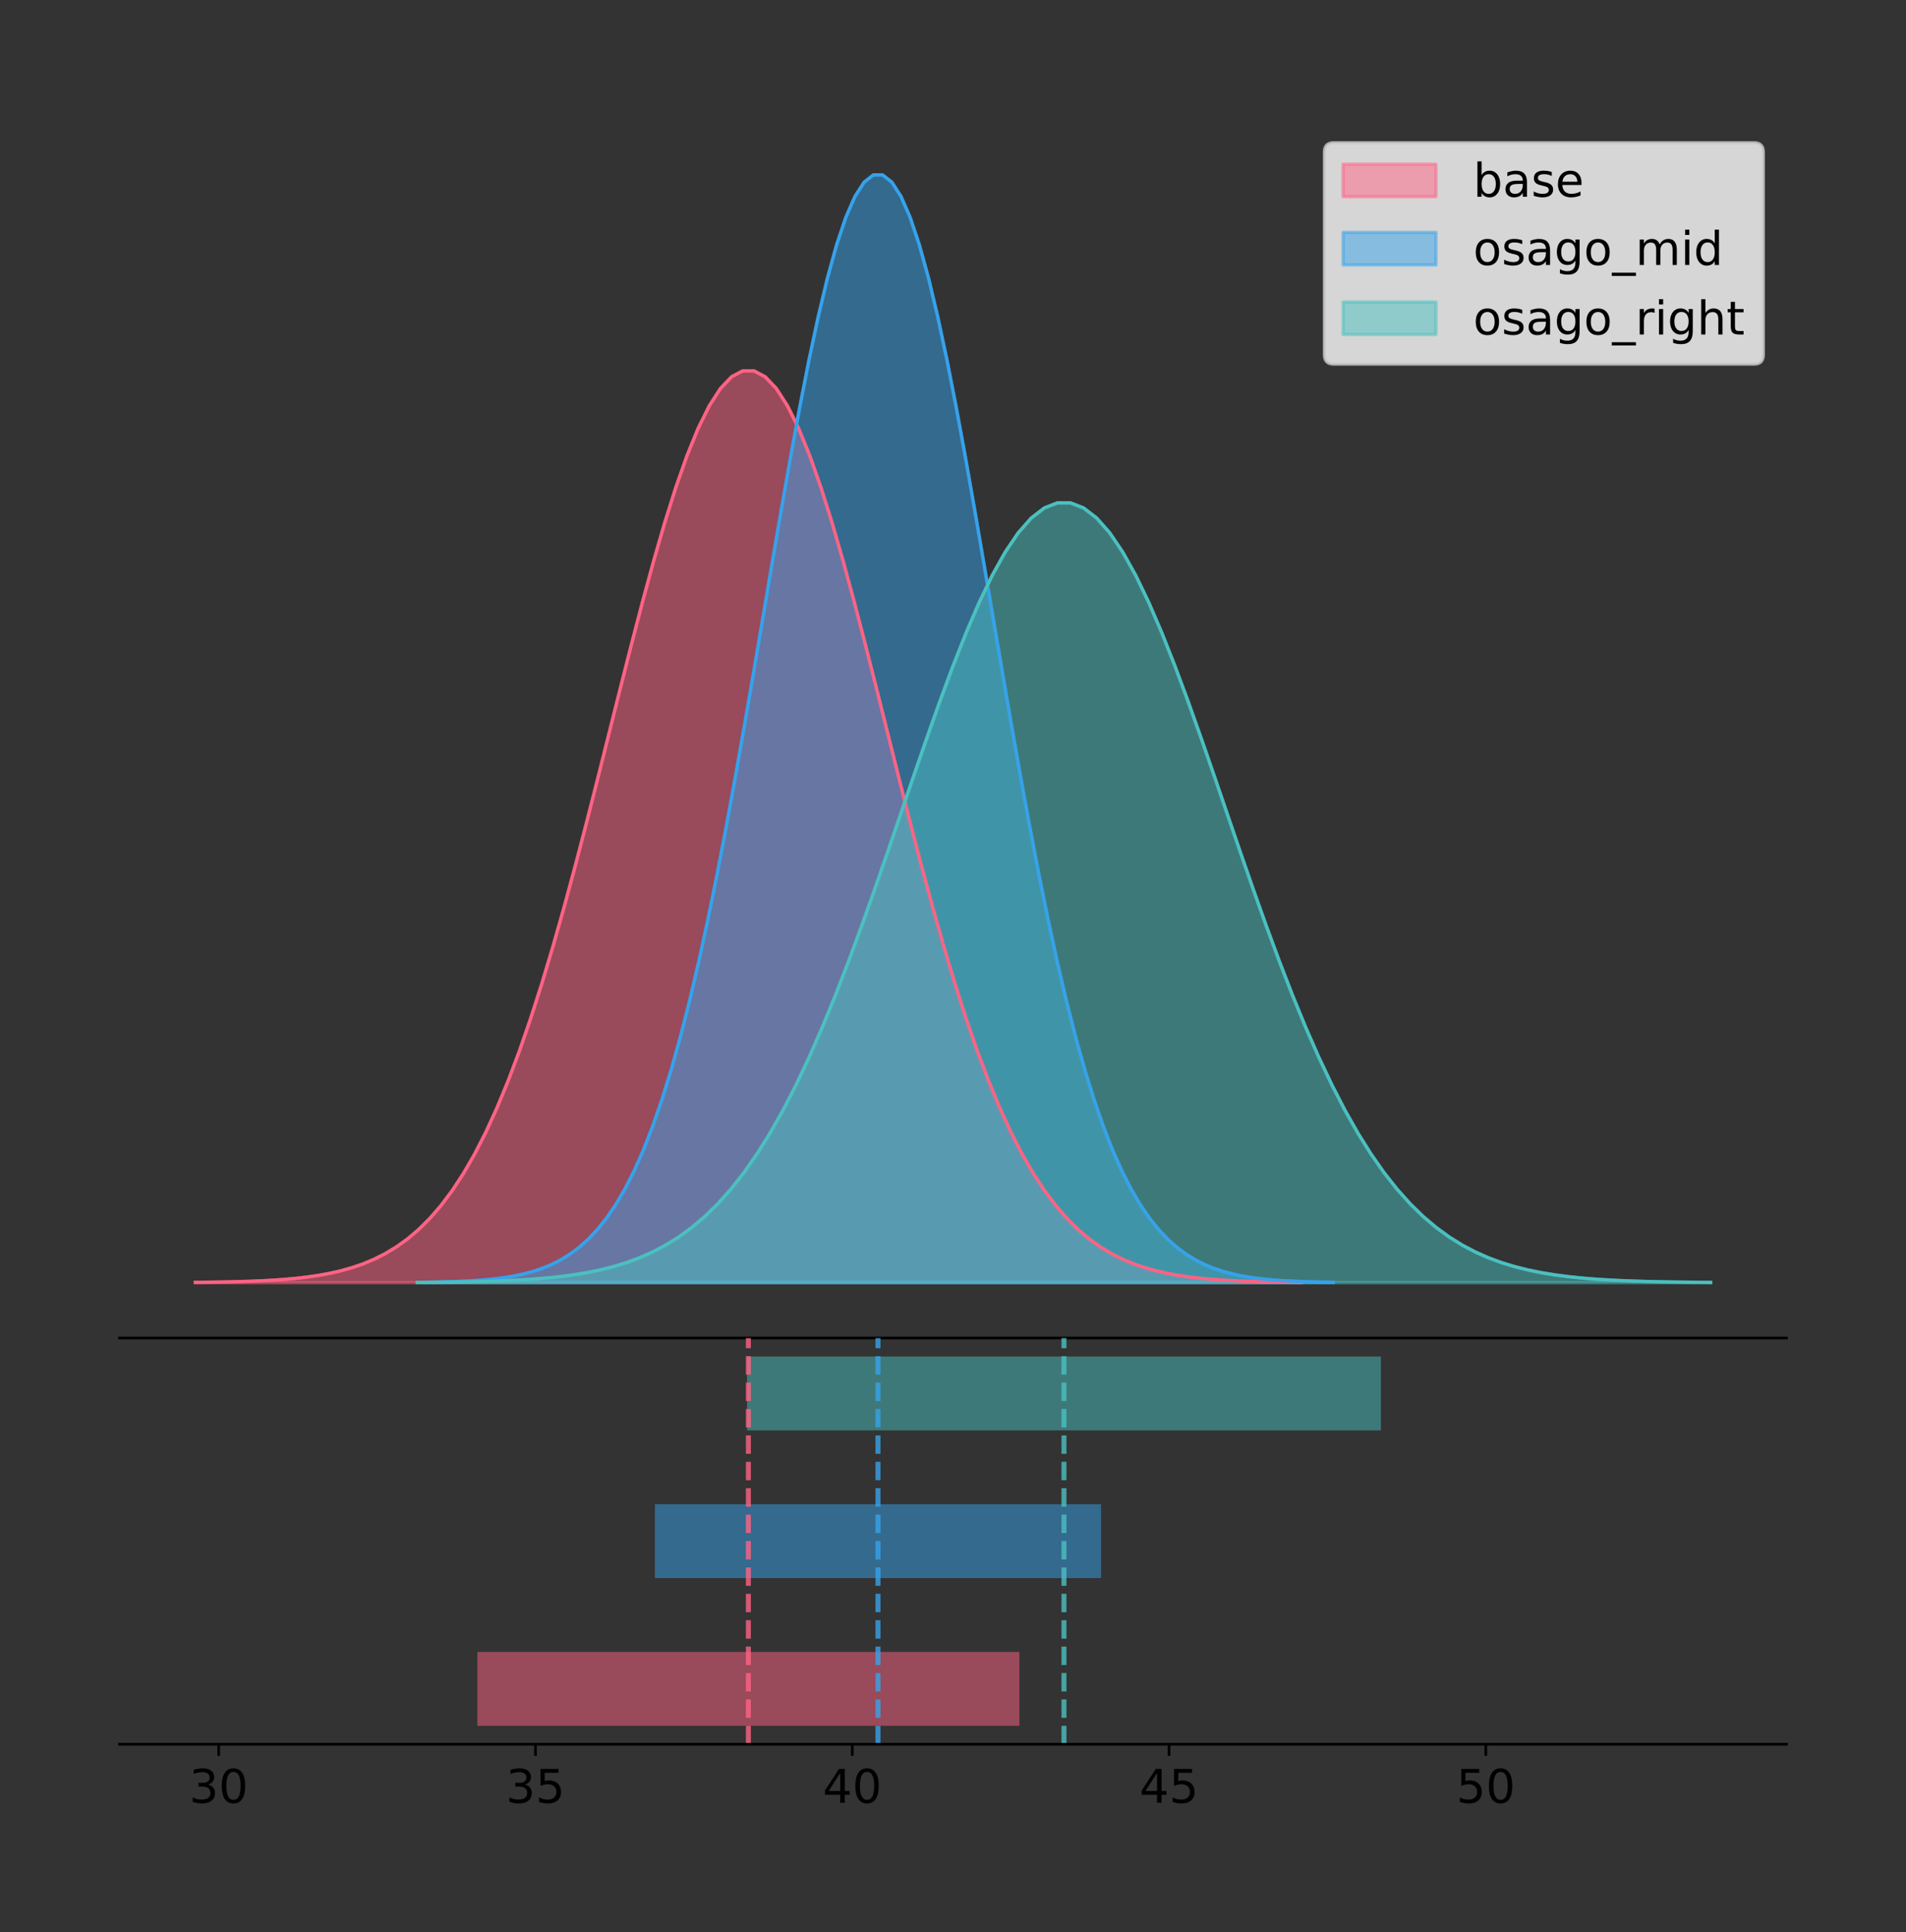 <?xml version="1.0" encoding="utf-8" standalone="no"?>
<!DOCTYPE svg PUBLIC "-//W3C//DTD SVG 1.1//EN"
  "http://www.w3.org/Graphics/SVG/1.1/DTD/svg11.dtd">
<!-- Created with matplotlib (https://matplotlib.org/) -->
<svg height="581.789pt" version="1.1" viewBox="0 0 574.2 581.789" width="574.2pt" xmlns="http://www.w3.org/2000/svg" xmlns:xlink="http://www.w3.org/1999/xlink">
 <rect x="0" y="0" width="574.2" height="581.789" fill="#333333" stroke="none"/>
 <defs>
  <style type="text/css">
*{stroke-linecap:butt;stroke-linejoin:round;}
  </style>
 </defs>
 <g id="figure_1">
  <g id="patch_1">
   <path d="M 0 581.789 
L 574.2 581.789 
L 574.2 0 
L 0 0 
z
" style="fill:none;"/>
  </g>
  <g id="axes_1">
   <g id="patch_2">
    <path d="M 36 402.93 
L 538.2 402.93 
L 538.2 36 
L 36 36 
z
" style="fill:none;"/>
   </g>
   <g id="PolyCollection_1">
    <defs>
     <path d="M 58.827 -195.538 
L 58.827 -195.63 
L 62.193 -195.665 
L 65.56 -195.712 
L 68.926 -195.774 
L 72.292 -195.857 
L 75.658 -195.966 
L 79.025 -196.108 
L 82.391 -196.293 
L 85.757 -196.531 
L 89.123 -196.836 
L 92.489 -197.223 
L 95.856 -197.712 
L 99.222 -198.324 
L 102.588 -199.086 
L 105.954 -200.026 
L 109.321 -201.178 
L 112.687 -202.58 
L 116.053 -204.274 
L 119.419 -206.304 
L 122.785 -208.72 
L 126.152 -211.572 
L 129.518 -214.915 
L 132.884 -218.803 
L 136.25 -223.288 
L 139.616 -228.423 
L 142.983 -234.255 
L 146.349 -240.823 
L 149.715 -248.162 
L 153.081 -256.292 
L 156.448 -265.221 
L 159.814 -274.943 
L 163.18 -285.432 
L 166.546 -296.644 
L 169.912 -308.514 
L 173.279 -320.956 
L 176.645 -333.863 
L 180.011 -347.104 
L 183.377 -360.533 
L 186.744 -373.982 
L 190.11 -387.271 
L 193.476 -400.209 
L 196.842 -412.597 
L 200.208 -424.238 
L 203.575 -434.934 
L 206.941 -444.5 
L 210.307 -452.763 
L 213.673 -459.57 
L 217.039 -464.793 
L 220.406 -468.333 
L 223.772 -470.12 
L 227.138 -470.12 
L 230.504 -468.333 
L 233.871 -464.793 
L 237.237 -459.57 
L 240.603 -452.763 
L 243.969 -444.5 
L 247.335 -434.934 
L 250.702 -424.238 
L 254.068 -412.597 
L 257.434 -400.209 
L 260.8 -387.271 
L 264.166 -373.982 
L 267.533 -360.533 
L 270.899 -347.104 
L 274.265 -333.863 
L 277.631 -320.956 
L 280.998 -308.514 
L 284.364 -296.644 
L 287.73 -285.432 
L 291.096 -274.943 
L 294.462 -265.221 
L 297.829 -256.292 
L 301.195 -248.162 
L 304.561 -240.823 
L 307.927 -234.255 
L 311.294 -228.423 
L 314.66 -223.288 
L 318.026 -218.803 
L 321.392 -214.915 
L 324.758 -211.572 
L 328.125 -208.72 
L 331.491 -206.304 
L 334.857 -204.274 
L 338.223 -202.58 
L 341.589 -201.178 
L 344.956 -200.026 
L 348.322 -199.086 
L 351.688 -198.324 
L 355.054 -197.712 
L 358.421 -197.223 
L 361.787 -196.836 
L 365.153 -196.531 
L 368.519 -196.293 
L 371.885 -196.108 
L 375.252 -195.966 
L 378.618 -195.857 
L 381.984 -195.774 
L 385.35 -195.712 
L 388.717 -195.665 
L 392.083 -195.63 
L 392.083 -195.538 
L 392.083 -195.538 
L 388.717 -195.538 
L 385.35 -195.538 
L 381.984 -195.538 
L 378.618 -195.538 
L 375.252 -195.538 
L 371.885 -195.538 
L 368.519 -195.538 
L 365.153 -195.538 
L 361.787 -195.538 
L 358.421 -195.538 
L 355.054 -195.538 
L 351.688 -195.538 
L 348.322 -195.538 
L 344.956 -195.538 
L 341.589 -195.538 
L 338.223 -195.538 
L 334.857 -195.538 
L 331.491 -195.538 
L 328.125 -195.538 
L 324.758 -195.538 
L 321.392 -195.538 
L 318.026 -195.538 
L 314.66 -195.538 
L 311.294 -195.538 
L 307.927 -195.538 
L 304.561 -195.538 
L 301.195 -195.538 
L 297.829 -195.538 
L 294.462 -195.538 
L 291.096 -195.538 
L 287.73 -195.538 
L 284.364 -195.538 
L 280.998 -195.538 
L 277.631 -195.538 
L 274.265 -195.538 
L 270.899 -195.538 
L 267.533 -195.538 
L 264.166 -195.538 
L 260.8 -195.538 
L 257.434 -195.538 
L 254.068 -195.538 
L 250.702 -195.538 
L 247.335 -195.538 
L 243.969 -195.538 
L 240.603 -195.538 
L 237.237 -195.538 
L 233.871 -195.538 
L 230.504 -195.538 
L 227.138 -195.538 
L 223.772 -195.538 
L 220.406 -195.538 
L 217.039 -195.538 
L 213.673 -195.538 
L 210.307 -195.538 
L 206.941 -195.538 
L 203.575 -195.538 
L 200.208 -195.538 
L 196.842 -195.538 
L 193.476 -195.538 
L 190.11 -195.538 
L 186.744 -195.538 
L 183.377 -195.538 
L 180.011 -195.538 
L 176.645 -195.538 
L 173.279 -195.538 
L 169.912 -195.538 
L 166.546 -195.538 
L 163.18 -195.538 
L 159.814 -195.538 
L 156.448 -195.538 
L 153.081 -195.538 
L 149.715 -195.538 
L 146.349 -195.538 
L 142.983 -195.538 
L 139.616 -195.538 
L 136.25 -195.538 
L 132.884 -195.538 
L 129.518 -195.538 
L 126.152 -195.538 
L 122.785 -195.538 
L 119.419 -195.538 
L 116.053 -195.538 
L 112.687 -195.538 
L 109.321 -195.538 
L 105.954 -195.538 
L 102.588 -195.538 
L 99.222 -195.538 
L 95.856 -195.538 
L 92.489 -195.538 
L 89.123 -195.538 
L 85.757 -195.538 
L 82.391 -195.538 
L 79.025 -195.538 
L 75.658 -195.538 
L 72.292 -195.538 
L 68.926 -195.538 
L 65.56 -195.538 
L 62.193 -195.538 
L 58.827 -195.538 
z
" id="m730770b784" style="stroke:#ff6384;stroke-opacity:0.5;"/>
    </defs>
    <g clip-path="url(#pf02035074a)">
     <use style="fill:#ff6384;fill-opacity:0.5;stroke:#ff6384;stroke-opacity:0.5;" x="0" xlink:href="#m730770b784" y="581.789"/>
    </g>
   </g>
   <g id="PolyCollection_2">
    <defs>
     <path d="M 127.338 -195.538 
L 127.338 -195.65 
L 130.109 -195.692 
L 132.88 -195.749 
L 135.651 -195.825 
L 138.422 -195.925 
L 141.193 -196.058 
L 143.964 -196.23 
L 146.735 -196.455 
L 149.506 -196.744 
L 152.276 -197.115 
L 155.047 -197.585 
L 157.818 -198.179 
L 160.589 -198.923 
L 163.36 -199.848 
L 166.131 -200.99 
L 168.902 -202.39 
L 171.673 -204.093 
L 174.444 -206.151 
L 177.215 -208.617 
L 179.986 -211.552 
L 182.757 -215.017 
L 185.527 -219.078 
L 188.298 -223.801 
L 191.069 -229.25 
L 193.84 -235.488 
L 196.611 -242.572 
L 199.382 -250.552 
L 202.153 -259.468 
L 204.924 -269.344 
L 207.695 -280.192 
L 210.466 -292.002 
L 213.237 -304.744 
L 216.008 -318.365 
L 218.778 -332.786 
L 221.549 -347.901 
L 224.32 -363.58 
L 227.091 -379.667 
L 229.862 -395.98 
L 232.633 -412.318 
L 235.404 -428.462 
L 238.175 -444.18 
L 240.946 -459.23 
L 243.717 -473.372 
L 246.488 -486.366 
L 249.259 -497.987 
L 252.029 -508.025 
L 254.8 -516.294 
L 257.571 -522.64 
L 260.342 -526.94 
L 263.113 -529.111 
L 265.884 -529.111 
L 268.655 -526.94 
L 271.426 -522.64 
L 274.197 -516.294 
L 276.968 -508.025 
L 279.739 -497.987 
L 282.51 -486.366 
L 285.28 -473.372 
L 288.051 -459.23 
L 290.822 -444.18 
L 293.593 -428.462 
L 296.364 -412.318 
L 299.135 -395.98 
L 301.906 -379.667 
L 304.677 -363.58 
L 307.448 -347.901 
L 310.219 -332.786 
L 312.99 -318.365 
L 315.761 -304.744 
L 318.531 -292.002 
L 321.302 -280.192 
L 324.073 -269.344 
L 326.844 -259.468 
L 329.615 -250.552 
L 332.386 -242.572 
L 335.157 -235.488 
L 337.928 -229.25 
L 340.699 -223.801 
L 343.47 -219.078 
L 346.241 -215.017 
L 349.012 -211.552 
L 351.782 -208.617 
L 354.553 -206.151 
L 357.324 -204.093 
L 360.095 -202.39 
L 362.866 -200.99 
L 365.637 -199.848 
L 368.408 -198.923 
L 371.179 -198.179 
L 373.95 -197.585 
L 376.721 -197.115 
L 379.492 -196.744 
L 382.263 -196.455 
L 385.033 -196.23 
L 387.804 -196.058 
L 390.575 -195.925 
L 393.346 -195.825 
L 396.117 -195.749 
L 398.888 -195.692 
L 401.659 -195.65 
L 401.659 -195.538 
L 401.659 -195.538 
L 398.888 -195.538 
L 396.117 -195.538 
L 393.346 -195.538 
L 390.575 -195.538 
L 387.804 -195.538 
L 385.033 -195.538 
L 382.263 -195.538 
L 379.492 -195.538 
L 376.721 -195.538 
L 373.95 -195.538 
L 371.179 -195.538 
L 368.408 -195.538 
L 365.637 -195.538 
L 362.866 -195.538 
L 360.095 -195.538 
L 357.324 -195.538 
L 354.553 -195.538 
L 351.782 -195.538 
L 349.012 -195.538 
L 346.241 -195.538 
L 343.47 -195.538 
L 340.699 -195.538 
L 337.928 -195.538 
L 335.157 -195.538 
L 332.386 -195.538 
L 329.615 -195.538 
L 326.844 -195.538 
L 324.073 -195.538 
L 321.302 -195.538 
L 318.531 -195.538 
L 315.761 -195.538 
L 312.99 -195.538 
L 310.219 -195.538 
L 307.448 -195.538 
L 304.677 -195.538 
L 301.906 -195.538 
L 299.135 -195.538 
L 296.364 -195.538 
L 293.593 -195.538 
L 290.822 -195.538 
L 288.051 -195.538 
L 285.28 -195.538 
L 282.51 -195.538 
L 279.739 -195.538 
L 276.968 -195.538 
L 274.197 -195.538 
L 271.426 -195.538 
L 268.655 -195.538 
L 265.884 -195.538 
L 263.113 -195.538 
L 260.342 -195.538 
L 257.571 -195.538 
L 254.8 -195.538 
L 252.029 -195.538 
L 249.259 -195.538 
L 246.488 -195.538 
L 243.717 -195.538 
L 240.946 -195.538 
L 238.175 -195.538 
L 235.404 -195.538 
L 232.633 -195.538 
L 229.862 -195.538 
L 227.091 -195.538 
L 224.32 -195.538 
L 221.549 -195.538 
L 218.778 -195.538 
L 216.008 -195.538 
L 213.237 -195.538 
L 210.466 -195.538 
L 207.695 -195.538 
L 204.924 -195.538 
L 202.153 -195.538 
L 199.382 -195.538 
L 196.611 -195.538 
L 193.84 -195.538 
L 191.069 -195.538 
L 188.298 -195.538 
L 185.527 -195.538 
L 182.757 -195.538 
L 179.986 -195.538 
L 177.215 -195.538 
L 174.444 -195.538 
L 171.673 -195.538 
L 168.902 -195.538 
L 166.131 -195.538 
L 163.36 -195.538 
L 160.589 -195.538 
L 157.818 -195.538 
L 155.047 -195.538 
L 152.276 -195.538 
L 149.506 -195.538 
L 146.735 -195.538 
L 143.964 -195.538 
L 141.193 -195.538 
L 138.422 -195.538 
L 135.651 -195.538 
L 132.88 -195.538 
L 130.109 -195.538 
L 127.338 -195.538 
z
" id="m1c8ce5c8c9" style="stroke:#36a2eb;stroke-opacity:0.5;"/>
    </defs>
    <g clip-path="url(#pf02035074a)">
     <use style="fill:#36a2eb;fill-opacity:0.5;stroke:#36a2eb;stroke-opacity:0.5;" x="0" xlink:href="#m1c8ce5c8c9" y="581.789"/>
    </g>
   </g>
   <g id="PolyCollection_3">
    <defs>
     <path d="M 125.686 -195.538 
L 125.686 -195.617 
L 129.622 -195.647 
L 133.558 -195.687 
L 137.494 -195.74 
L 141.431 -195.811 
L 145.367 -195.904 
L 149.303 -196.025 
L 153.239 -196.184 
L 157.176 -196.387 
L 161.112 -196.648 
L 165.048 -196.979 
L 168.984 -197.397 
L 172.92 -197.921 
L 176.857 -198.572 
L 180.793 -199.376 
L 184.729 -200.361 
L 188.665 -201.561 
L 192.602 -203.009 
L 196.538 -204.745 
L 200.474 -206.811 
L 204.41 -209.25 
L 208.347 -212.109 
L 212.283 -215.434 
L 216.219 -219.27 
L 220.155 -223.661 
L 224.092 -228.648 
L 228.028 -234.266 
L 231.964 -240.541 
L 235.9 -247.494 
L 239.836 -255.13 
L 243.773 -263.444 
L 247.709 -272.414 
L 251.645 -282.002 
L 255.581 -292.154 
L 259.518 -302.794 
L 263.454 -313.832 
L 267.39 -325.156 
L 271.326 -336.639 
L 275.263 -348.141 
L 279.199 -359.505 
L 283.135 -370.57 
L 287.071 -381.165 
L 291.007 -391.119 
L 294.944 -400.267 
L 298.88 -408.447 
L 302.816 -415.513 
L 306.752 -421.335 
L 310.689 -425.802 
L 314.625 -428.829 
L 318.561 -430.357 
L 322.497 -430.357 
L 326.434 -428.829 
L 330.37 -425.802 
L 334.306 -421.335 
L 338.242 -415.513 
L 342.178 -408.447 
L 346.115 -400.267 
L 350.051 -391.119 
L 353.987 -381.165 
L 357.923 -370.57 
L 361.86 -359.505 
L 365.796 -348.141 
L 369.732 -336.639 
L 373.668 -325.156 
L 377.605 -313.832 
L 381.541 -302.794 
L 385.477 -292.154 
L 389.413 -282.002 
L 393.35 -272.414 
L 397.286 -263.444 
L 401.222 -255.13 
L 405.158 -247.494 
L 409.094 -240.541 
L 413.031 -234.266 
L 416.967 -228.648 
L 420.903 -223.661 
L 424.839 -219.27 
L 428.776 -215.434 
L 432.712 -212.109 
L 436.648 -209.25 
L 440.584 -206.811 
L 444.521 -204.745 
L 448.457 -203.009 
L 452.393 -201.561 
L 456.329 -200.361 
L 460.265 -199.376 
L 464.202 -198.572 
L 468.138 -197.921 
L 472.074 -197.397 
L 476.01 -196.979 
L 479.947 -196.648 
L 483.883 -196.387 
L 487.819 -196.184 
L 491.755 -196.025 
L 495.692 -195.904 
L 499.628 -195.811 
L 503.564 -195.74 
L 507.5 -195.687 
L 511.436 -195.647 
L 515.373 -195.617 
L 515.373 -195.538 
L 515.373 -195.538 
L 511.436 -195.538 
L 507.5 -195.538 
L 503.564 -195.538 
L 499.628 -195.538 
L 495.692 -195.538 
L 491.755 -195.538 
L 487.819 -195.538 
L 483.883 -195.538 
L 479.947 -195.538 
L 476.01 -195.538 
L 472.074 -195.538 
L 468.138 -195.538 
L 464.202 -195.538 
L 460.265 -195.538 
L 456.329 -195.538 
L 452.393 -195.538 
L 448.457 -195.538 
L 444.521 -195.538 
L 440.584 -195.538 
L 436.648 -195.538 
L 432.712 -195.538 
L 428.776 -195.538 
L 424.839 -195.538 
L 420.903 -195.538 
L 416.967 -195.538 
L 413.031 -195.538 
L 409.094 -195.538 
L 405.158 -195.538 
L 401.222 -195.538 
L 397.286 -195.538 
L 393.35 -195.538 
L 389.413 -195.538 
L 385.477 -195.538 
L 381.541 -195.538 
L 377.605 -195.538 
L 373.668 -195.538 
L 369.732 -195.538 
L 365.796 -195.538 
L 361.86 -195.538 
L 357.923 -195.538 
L 353.987 -195.538 
L 350.051 -195.538 
L 346.115 -195.538 
L 342.178 -195.538 
L 338.242 -195.538 
L 334.306 -195.538 
L 330.37 -195.538 
L 326.434 -195.538 
L 322.497 -195.538 
L 318.561 -195.538 
L 314.625 -195.538 
L 310.689 -195.538 
L 306.752 -195.538 
L 302.816 -195.538 
L 298.88 -195.538 
L 294.944 -195.538 
L 291.007 -195.538 
L 287.071 -195.538 
L 283.135 -195.538 
L 279.199 -195.538 
L 275.263 -195.538 
L 271.326 -195.538 
L 267.39 -195.538 
L 263.454 -195.538 
L 259.518 -195.538 
L 255.581 -195.538 
L 251.645 -195.538 
L 247.709 -195.538 
L 243.773 -195.538 
L 239.836 -195.538 
L 235.9 -195.538 
L 231.964 -195.538 
L 228.028 -195.538 
L 224.092 -195.538 
L 220.155 -195.538 
L 216.219 -195.538 
L 212.283 -195.538 
L 208.347 -195.538 
L 204.41 -195.538 
L 200.474 -195.538 
L 196.538 -195.538 
L 192.602 -195.538 
L 188.665 -195.538 
L 184.729 -195.538 
L 180.793 -195.538 
L 176.857 -195.538 
L 172.92 -195.538 
L 168.984 -195.538 
L 165.048 -195.538 
L 161.112 -195.538 
L 157.176 -195.538 
L 153.239 -195.538 
L 149.303 -195.538 
L 145.367 -195.538 
L 141.431 -195.538 
L 137.494 -195.538 
L 133.558 -195.538 
L 129.622 -195.538 
L 125.686 -195.538 
z
" id="md93920019e" style="stroke:#4bc0c0;stroke-opacity:0.5;"/>
    </defs>
    <g clip-path="url(#pf02035074a)">
     <use style="fill:#4bc0c0;fill-opacity:0.5;stroke:#4bc0c0;stroke-opacity:0.5;" x="0" xlink:href="#md93920019e" y="581.789"/>
    </g>
   </g>
   <g id="line2d_1">
    <path clip-path="url(#pf02035074a)" d="M 58.827 386.159 
L 62.193 386.124 
L 65.56 386.078 
L 68.926 386.015 
L 72.292 385.933 
L 75.658 385.824 
L 79.025 385.681 
L 82.391 385.497 
L 85.757 385.258 
L 89.123 384.954 
L 92.489 384.566 
L 95.856 384.077 
L 99.222 383.465 
L 102.588 382.704 
L 105.954 381.763 
L 109.321 380.611 
L 112.687 379.209 
L 116.053 377.515 
L 119.419 375.485 
L 122.785 373.07 
L 126.152 370.217 
L 129.518 366.874 
L 132.884 362.987 
L 136.25 358.501 
L 139.616 353.366 
L 142.983 347.535 
L 146.349 340.966 
L 149.715 333.627 
L 153.081 325.497 
L 156.448 316.568 
L 159.814 306.846 
L 163.18 296.358 
L 166.546 285.146 
L 169.912 273.275 
L 173.279 260.833 
L 176.645 247.926 
L 180.011 234.685 
L 183.377 221.257 
L 186.744 207.808 
L 190.11 194.519 
L 193.476 181.581 
L 196.842 169.192 
L 200.208 157.551 
L 203.575 146.855 
L 206.941 137.289 
L 210.307 129.027 
L 213.673 122.219 
L 217.039 116.996 
L 220.406 113.457 
L 223.772 111.669 
L 227.138 111.669 
L 230.504 113.457 
L 233.871 116.996 
L 237.237 122.219 
L 240.603 129.027 
L 243.969 137.289 
L 247.335 146.855 
L 250.702 157.551 
L 254.068 169.192 
L 257.434 181.581 
L 260.8 194.519 
L 264.166 207.808 
L 267.533 221.257 
L 270.899 234.685 
L 274.265 247.926 
L 277.631 260.833 
L 280.998 273.275 
L 284.364 285.146 
L 287.73 296.358 
L 291.096 306.846 
L 294.462 316.568 
L 297.829 325.497 
L 301.195 333.627 
L 304.561 340.966 
L 307.927 347.535 
L 311.294 353.366 
L 314.66 358.501 
L 318.026 362.987 
L 321.392 366.874 
L 324.758 370.217 
L 328.125 373.07 
L 331.491 375.485 
L 334.857 377.515 
L 338.223 379.209 
L 341.589 380.611 
L 344.956 381.763 
L 348.322 382.704 
L 351.688 383.465 
L 355.054 384.077 
L 358.421 384.566 
L 361.787 384.954 
L 365.153 385.258 
L 368.519 385.497 
L 371.885 385.681 
L 375.252 385.824 
L 378.618 385.933 
L 381.984 386.015 
L 385.35 386.078 
L 388.717 386.124 
L 392.083 386.159 
" style="fill:none;stroke:#ff6384;stroke-linecap:square;"/>
   </g>
   <g id="line2d_2">
    <path clip-path="url(#pf02035074a)" d="M 127.338 386.139 
L 130.109 386.097 
L 132.88 386.04 
L 135.651 385.965 
L 138.422 385.864 
L 141.193 385.732 
L 143.964 385.559 
L 146.735 385.334 
L 149.506 385.045 
L 152.276 384.675 
L 155.047 384.204 
L 157.818 383.61 
L 160.589 382.867 
L 163.36 381.941 
L 166.131 380.799 
L 168.902 379.399 
L 171.673 377.696 
L 174.444 375.639 
L 177.215 373.172 
L 179.986 370.238 
L 182.757 366.772 
L 185.527 362.711 
L 188.298 357.989 
L 191.069 352.539 
L 193.84 346.301 
L 196.611 339.217 
L 199.382 331.237 
L 202.153 322.322 
L 204.924 312.445 
L 207.695 301.597 
L 210.466 289.787 
L 213.237 277.045 
L 216.008 263.424 
L 218.778 249.004 
L 221.549 233.888 
L 224.32 218.209 
L 227.091 202.123 
L 229.862 185.809 
L 232.633 169.471 
L 235.404 153.327 
L 238.175 137.61 
L 240.946 122.559 
L 243.717 108.418 
L 246.488 95.423 
L 249.259 83.803 
L 252.029 73.765 
L 254.8 65.495 
L 257.571 59.15 
L 260.342 54.85 
L 263.113 52.679 
L 265.884 52.679 
L 268.655 54.85 
L 271.426 59.15 
L 274.197 65.495 
L 276.968 73.765 
L 279.739 83.803 
L 282.51 95.423 
L 285.28 108.418 
L 288.051 122.559 
L 290.822 137.61 
L 293.593 153.327 
L 296.364 169.471 
L 299.135 185.809 
L 301.906 202.123 
L 304.677 218.209 
L 307.448 233.888 
L 310.219 249.004 
L 312.99 263.424 
L 315.761 277.045 
L 318.531 289.787 
L 321.302 301.597 
L 324.073 312.445 
L 326.844 322.322 
L 329.615 331.237 
L 332.386 339.217 
L 335.157 346.301 
L 337.928 352.539 
L 340.699 357.989 
L 343.47 362.711 
L 346.241 366.772 
L 349.012 370.238 
L 351.782 373.172 
L 354.553 375.639 
L 357.324 377.696 
L 360.095 379.399 
L 362.866 380.799 
L 365.637 381.941 
L 368.408 382.867 
L 371.179 383.61 
L 373.95 384.204 
L 376.721 384.675 
L 379.492 385.045 
L 382.263 385.334 
L 385.033 385.559 
L 387.804 385.732 
L 390.575 385.864 
L 393.346 385.965 
L 396.117 386.04 
L 398.888 386.097 
L 401.659 386.139 
" style="fill:none;stroke:#36a2eb;stroke-linecap:square;"/>
   </g>
   <g id="line2d_3">
    <path clip-path="url(#pf02035074a)" d="M 125.686 386.173 
L 129.622 386.143 
L 133.558 386.103 
L 137.494 386.049 
L 141.431 385.979 
L 145.367 385.886 
L 149.303 385.764 
L 153.239 385.606 
L 157.176 385.402 
L 161.112 385.141 
L 165.048 384.81 
L 168.984 384.392 
L 172.92 383.869 
L 176.857 383.217 
L 180.793 382.413 
L 184.729 381.428 
L 188.665 380.229 
L 192.602 378.781 
L 196.538 377.044 
L 200.474 374.979 
L 204.41 372.539 
L 208.347 369.68 
L 212.283 366.356 
L 216.219 362.52 
L 220.155 358.129 
L 224.092 353.142 
L 228.028 347.524 
L 231.964 341.248 
L 235.9 334.295 
L 239.836 326.659 
L 243.773 318.345 
L 247.709 309.375 
L 251.645 299.787 
L 255.581 289.636 
L 259.518 278.995 
L 263.454 267.958 
L 267.39 256.634 
L 271.326 245.15 
L 275.263 233.649 
L 279.199 222.284 
L 283.135 211.22 
L 287.071 200.625 
L 291.007 190.67 
L 294.944 181.523 
L 298.88 173.342 
L 302.816 166.276 
L 306.752 160.455 
L 310.689 155.988 
L 314.625 152.961 
L 318.561 151.432 
L 322.497 151.432 
L 326.434 152.961 
L 330.37 155.988 
L 334.306 160.455 
L 338.242 166.276 
L 342.178 173.342 
L 346.115 181.523 
L 350.051 190.67 
L 353.987 200.625 
L 357.923 211.22 
L 361.86 222.284 
L 365.796 233.649 
L 369.732 245.15 
L 373.668 256.634 
L 377.605 267.958 
L 381.541 278.995 
L 385.477 289.636 
L 389.413 299.787 
L 393.35 309.375 
L 397.286 318.345 
L 401.222 326.659 
L 405.158 334.295 
L 409.094 341.248 
L 413.031 347.524 
L 416.967 353.142 
L 420.903 358.129 
L 424.839 362.52 
L 428.776 366.356 
L 432.712 369.68 
L 436.648 372.539 
L 440.584 374.979 
L 444.521 377.044 
L 448.457 378.781 
L 452.393 380.229 
L 456.329 381.428 
L 460.265 382.413 
L 464.202 383.217 
L 468.138 383.869 
L 472.074 384.392 
L 476.01 384.81 
L 479.947 385.141 
L 483.883 385.402 
L 487.819 385.606 
L 491.755 385.764 
L 495.692 385.886 
L 499.628 385.979 
L 503.564 386.049 
L 507.5 386.103 
L 511.436 386.143 
L 515.373 386.173 
" style="fill:none;stroke:#4bc0c0;stroke-linecap:square;"/>
   </g>
   <g id="patch_3">
    <path d="M 36 402.93 
L 538.2 402.93 
" style="fill:none;stroke:#000000;stroke-linecap:square;stroke-linejoin:miter;stroke-width:0.8;"/>
   </g>
   <g id="legend_1">
    <g id="patch_4">
     <path d="M 401.814 109.627 
L 528.4 109.627 
Q 531.2 109.627 531.2 106.827 
L 531.2 45.8 
Q 531.2 43 528.4 43 
L 401.814 43 
Q 399.014 43 399.014 45.8 
L 399.014 106.827 
Q 399.014 109.627 401.814 109.627 
z
" style="fill:#ffffff;opacity:0.8;stroke:#cccccc;stroke-linejoin:miter;"/>
    </g>
    <g id="patch_5">
     <path d="M 404.614 59.238 
L 432.614 59.238 
L 432.614 49.438 
L 404.614 49.438 
z
" style="fill:#ff6384;opacity:0.5;stroke:#ff6384;stroke-linejoin:miter;"/>
    </g>
    <g id="text_1">
     <!-- base -->
     <defs>
      <path d="M 48.688 27.297 
Q 48.688 37.203 44.609 42.844 
Q 40.531 48.484 33.406 48.484 
Q 26.266 48.484 22.188 42.844 
Q 18.109 37.203 18.109 27.297 
Q 18.109 17.391 22.188 11.75 
Q 26.266 6.109 33.406 6.109 
Q 40.531 6.109 44.609 11.75 
Q 48.688 17.391 48.688 27.297 
z
M 18.109 46.391 
Q 20.953 51.266 25.266 53.625 
Q 29.594 56 35.594 56 
Q 45.562 56 51.781 48.094 
Q 58.016 40.188 58.016 27.297 
Q 58.016 14.406 51.781 6.484 
Q 45.562 -1.422 35.594 -1.422 
Q 29.594 -1.422 25.266 0.953 
Q 20.953 3.328 18.109 8.203 
L 18.109 0 
L 9.078 0 
L 9.078 75.984 
L 18.109 75.984 
z
" id="DejaVuSans-98"/>
      <path d="M 34.281 27.484 
Q 23.391 27.484 19.188 25 
Q 14.984 22.516 14.984 16.5 
Q 14.984 11.719 18.141 8.906 
Q 21.297 6.109 26.703 6.109 
Q 34.188 6.109 38.703 11.406 
Q 43.219 16.703 43.219 25.484 
L 43.219 27.484 
z
M 52.203 31.203 
L 52.203 0 
L 43.219 0 
L 43.219 8.297 
Q 40.141 3.328 35.547 0.953 
Q 30.953 -1.422 24.312 -1.422 
Q 15.922 -1.422 10.953 3.297 
Q 6 8.016 6 15.922 
Q 6 25.141 12.172 29.828 
Q 18.359 34.516 30.609 34.516 
L 43.219 34.516 
L 43.219 35.406 
Q 43.219 41.609 39.141 45 
Q 35.062 48.391 27.688 48.391 
Q 23 48.391 18.547 47.266 
Q 14.109 46.141 10.016 43.891 
L 10.016 52.203 
Q 14.938 54.109 19.578 55.047 
Q 24.219 56 28.609 56 
Q 40.484 56 46.344 49.844 
Q 52.203 43.703 52.203 31.203 
z
" id="DejaVuSans-97"/>
      <path d="M 44.281 53.078 
L 44.281 44.578 
Q 40.484 46.531 36.375 47.5 
Q 32.281 48.484 27.875 48.484 
Q 21.188 48.484 17.844 46.438 
Q 14.5 44.391 14.5 40.281 
Q 14.5 37.156 16.891 35.375 
Q 19.281 33.594 26.516 31.984 
L 29.594 31.297 
Q 39.156 29.25 43.188 25.516 
Q 47.219 21.781 47.219 15.094 
Q 47.219 7.469 41.188 3.016 
Q 35.156 -1.422 24.609 -1.422 
Q 20.219 -1.422 15.453 -0.562 
Q 10.688 0.297 5.422 2 
L 5.422 11.281 
Q 10.406 8.688 15.234 7.391 
Q 20.062 6.109 24.812 6.109 
Q 31.156 6.109 34.562 8.281 
Q 37.984 10.453 37.984 14.406 
Q 37.984 18.062 35.516 20.016 
Q 33.062 21.969 24.703 23.781 
L 21.578 24.516 
Q 13.234 26.266 9.516 29.906 
Q 5.812 33.547 5.812 39.891 
Q 5.812 47.609 11.281 51.797 
Q 16.75 56 26.812 56 
Q 31.781 56 36.172 55.266 
Q 40.578 54.547 44.281 53.078 
z
" id="DejaVuSans-115"/>
      <path d="M 56.203 29.594 
L 56.203 25.203 
L 14.891 25.203 
Q 15.484 15.922 20.484 11.062 
Q 25.484 6.203 34.422 6.203 
Q 39.594 6.203 44.453 7.469 
Q 49.312 8.734 54.109 11.281 
L 54.109 2.781 
Q 49.266 0.734 44.188 -0.344 
Q 39.109 -1.422 33.891 -1.422 
Q 20.797 -1.422 13.156 6.188 
Q 5.516 13.812 5.516 26.812 
Q 5.516 40.234 12.766 48.109 
Q 20.016 56 32.328 56 
Q 43.359 56 49.781 48.891 
Q 56.203 41.797 56.203 29.594 
z
M 47.219 32.234 
Q 47.125 39.594 43.094 43.984 
Q 39.062 48.391 32.422 48.391 
Q 24.906 48.391 20.391 44.141 
Q 15.875 39.891 15.188 32.172 
z
" id="DejaVuSans-101"/>
     </defs>
     <g transform="translate(443.814 59.238)scale(0.14 -0.14)">
      <use xlink:href="#DejaVuSans-98"/>
      <use x="63.477" xlink:href="#DejaVuSans-97"/>
      <use x="124.756" xlink:href="#DejaVuSans-115"/>
      <use x="176.855" xlink:href="#DejaVuSans-101"/>
     </g>
    </g>
    <g id="patch_6">
     <path d="M 404.614 79.787 
L 432.614 79.787 
L 432.614 69.987 
L 404.614 69.987 
z
" style="fill:#36a2eb;opacity:0.5;stroke:#36a2eb;stroke-linejoin:miter;"/>
    </g>
    <g id="text_2">
     <!-- osago_mid -->
     <defs>
      <path d="M 30.609 48.391 
Q 23.391 48.391 19.188 42.75 
Q 14.984 37.109 14.984 27.297 
Q 14.984 17.484 19.156 11.844 
Q 23.344 6.203 30.609 6.203 
Q 37.797 6.203 41.984 11.859 
Q 46.188 17.531 46.188 27.297 
Q 46.188 37.016 41.984 42.703 
Q 37.797 48.391 30.609 48.391 
z
M 30.609 56 
Q 42.328 56 49.016 48.375 
Q 55.719 40.766 55.719 27.297 
Q 55.719 13.875 49.016 6.219 
Q 42.328 -1.422 30.609 -1.422 
Q 18.844 -1.422 12.172 6.219 
Q 5.516 13.875 5.516 27.297 
Q 5.516 40.766 12.172 48.375 
Q 18.844 56 30.609 56 
z
" id="DejaVuSans-111"/>
      <path d="M 45.406 27.984 
Q 45.406 37.75 41.375 43.109 
Q 37.359 48.484 30.078 48.484 
Q 22.859 48.484 18.828 43.109 
Q 14.797 37.75 14.797 27.984 
Q 14.797 18.266 18.828 12.891 
Q 22.859 7.516 30.078 7.516 
Q 37.359 7.516 41.375 12.891 
Q 45.406 18.266 45.406 27.984 
z
M 54.391 6.781 
Q 54.391 -7.172 48.188 -13.984 
Q 42 -20.797 29.203 -20.797 
Q 24.469 -20.797 20.266 -20.094 
Q 16.062 -19.391 12.109 -17.922 
L 12.109 -9.188 
Q 16.062 -11.328 19.922 -12.344 
Q 23.781 -13.375 27.781 -13.375 
Q 36.625 -13.375 41.016 -8.766 
Q 45.406 -4.156 45.406 5.172 
L 45.406 9.625 
Q 42.625 4.781 38.281 2.391 
Q 33.938 0 27.875 0 
Q 17.828 0 11.672 7.656 
Q 5.516 15.328 5.516 27.984 
Q 5.516 40.672 11.672 48.328 
Q 17.828 56 27.875 56 
Q 33.938 56 38.281 53.609 
Q 42.625 51.219 45.406 46.391 
L 45.406 54.688 
L 54.391 54.688 
z
" id="DejaVuSans-103"/>
      <path d="M 50.984 -16.609 
L 50.984 -23.578 
L -0.984 -23.578 
L -0.984 -16.609 
z
" id="DejaVuSans-95"/>
      <path d="M 52 44.188 
Q 55.375 50.25 60.062 53.125 
Q 64.75 56 71.094 56 
Q 79.641 56 84.281 50.016 
Q 88.922 44.047 88.922 33.016 
L 88.922 0 
L 79.891 0 
L 79.891 32.719 
Q 79.891 40.578 77.094 44.375 
Q 74.312 48.188 68.609 48.188 
Q 61.625 48.188 57.562 43.547 
Q 53.516 38.922 53.516 30.906 
L 53.516 0 
L 44.484 0 
L 44.484 32.719 
Q 44.484 40.625 41.703 44.406 
Q 38.922 48.188 33.109 48.188 
Q 26.219 48.188 22.156 43.531 
Q 18.109 38.875 18.109 30.906 
L 18.109 0 
L 9.078 0 
L 9.078 54.688 
L 18.109 54.688 
L 18.109 46.188 
Q 21.188 51.219 25.484 53.609 
Q 29.781 56 35.688 56 
Q 41.656 56 45.828 52.969 
Q 50 49.953 52 44.188 
z
" id="DejaVuSans-109"/>
      <path d="M 9.422 54.688 
L 18.406 54.688 
L 18.406 0 
L 9.422 0 
z
M 9.422 75.984 
L 18.406 75.984 
L 18.406 64.594 
L 9.422 64.594 
z
" id="DejaVuSans-105"/>
      <path d="M 45.406 46.391 
L 45.406 75.984 
L 54.391 75.984 
L 54.391 0 
L 45.406 0 
L 45.406 8.203 
Q 42.578 3.328 38.25 0.953 
Q 33.938 -1.422 27.875 -1.422 
Q 17.969 -1.422 11.734 6.484 
Q 5.516 14.406 5.516 27.297 
Q 5.516 40.188 11.734 48.094 
Q 17.969 56 27.875 56 
Q 33.938 56 38.25 53.625 
Q 42.578 51.266 45.406 46.391 
z
M 14.797 27.297 
Q 14.797 17.391 18.875 11.75 
Q 22.953 6.109 30.078 6.109 
Q 37.203 6.109 41.297 11.75 
Q 45.406 17.391 45.406 27.297 
Q 45.406 37.203 41.297 42.844 
Q 37.203 48.484 30.078 48.484 
Q 22.953 48.484 18.875 42.844 
Q 14.797 37.203 14.797 27.297 
z
" id="DejaVuSans-100"/>
     </defs>
     <g transform="translate(443.814 79.787)scale(0.14 -0.14)">
      <use xlink:href="#DejaVuSans-111"/>
      <use x="61.182" xlink:href="#DejaVuSans-115"/>
      <use x="113.281" xlink:href="#DejaVuSans-97"/>
      <use x="174.561" xlink:href="#DejaVuSans-103"/>
      <use x="238.037" xlink:href="#DejaVuSans-111"/>
      <use x="299.219" xlink:href="#DejaVuSans-95"/>
      <use x="349.219" xlink:href="#DejaVuSans-109"/>
      <use x="446.631" xlink:href="#DejaVuSans-105"/>
      <use x="474.414" xlink:href="#DejaVuSans-100"/>
     </g>
    </g>
    <g id="patch_7">
     <path d="M 404.614 100.726 
L 432.614 100.726 
L 432.614 90.926 
L 404.614 90.926 
z
" style="fill:#4bc0c0;opacity:0.5;stroke:#4bc0c0;stroke-linejoin:miter;"/>
    </g>
    <g id="text_3">
     <!-- osago_right -->
     <defs>
      <path d="M 41.109 46.297 
Q 39.594 47.172 37.812 47.578 
Q 36.031 48 33.891 48 
Q 26.266 48 22.188 43.047 
Q 18.109 38.094 18.109 28.812 
L 18.109 0 
L 9.078 0 
L 9.078 54.688 
L 18.109 54.688 
L 18.109 46.188 
Q 20.953 51.172 25.484 53.578 
Q 30.031 56 36.531 56 
Q 37.453 56 38.578 55.875 
Q 39.703 55.766 41.062 55.516 
z
" id="DejaVuSans-114"/>
      <path d="M 54.891 33.016 
L 54.891 0 
L 45.906 0 
L 45.906 32.719 
Q 45.906 40.484 42.875 44.328 
Q 39.844 48.188 33.797 48.188 
Q 26.516 48.188 22.312 43.547 
Q 18.109 38.922 18.109 30.906 
L 18.109 0 
L 9.078 0 
L 9.078 75.984 
L 18.109 75.984 
L 18.109 46.188 
Q 21.344 51.125 25.703 53.562 
Q 30.078 56 35.797 56 
Q 45.219 56 50.047 50.172 
Q 54.891 44.344 54.891 33.016 
z
" id="DejaVuSans-104"/>
      <path d="M 18.312 70.219 
L 18.312 54.688 
L 36.812 54.688 
L 36.812 47.703 
L 18.312 47.703 
L 18.312 18.016 
Q 18.312 11.328 20.141 9.422 
Q 21.969 7.516 27.594 7.516 
L 36.812 7.516 
L 36.812 0 
L 27.594 0 
Q 17.188 0 13.234 3.875 
Q 9.281 7.766 9.281 18.016 
L 9.281 47.703 
L 2.688 47.703 
L 2.688 54.688 
L 9.281 54.688 
L 9.281 70.219 
z
" id="DejaVuSans-116"/>
     </defs>
     <g transform="translate(443.814 100.726)scale(0.14 -0.14)">
      <use xlink:href="#DejaVuSans-111"/>
      <use x="61.182" xlink:href="#DejaVuSans-115"/>
      <use x="113.281" xlink:href="#DejaVuSans-97"/>
      <use x="174.561" xlink:href="#DejaVuSans-103"/>
      <use x="238.037" xlink:href="#DejaVuSans-111"/>
      <use x="299.219" xlink:href="#DejaVuSans-95"/>
      <use x="349.219" xlink:href="#DejaVuSans-114"/>
      <use x="390.332" xlink:href="#DejaVuSans-105"/>
      <use x="418.115" xlink:href="#DejaVuSans-103"/>
      <use x="481.592" xlink:href="#DejaVuSans-104"/>
      <use x="544.971" xlink:href="#DejaVuSans-116"/>
     </g>
    </g>
   </g>
  </g>
  <g id="axes_2">
   <g id="patch_8">
    <path d="M 36 525.24 
L 538.2 525.24 
L 538.2 402.93 
L 36 402.93 
z
" style="fill:none;"/>
   </g>
   <g id="patch_9">
    <path clip-path="url(#p42c2a1e55b)" d="M 143.807 519.68 
L 307.103 519.68 
L 307.103 497.442 
L 143.807 497.442 
z
" style="fill:#ff6384;opacity:0.5;"/>
   </g>
   <g id="patch_10">
    <path clip-path="url(#p42c2a1e55b)" d="M 197.29 475.204 
L 331.707 475.204 
L 331.707 452.966 
L 197.29 452.966 
z
" style="fill:#36a2eb;opacity:0.5;"/>
   </g>
   <g id="patch_11">
    <path clip-path="url(#p42c2a1e55b)" d="M 225.056 430.728 
L 416.003 430.728 
L 416.003 408.49 
L 225.056 408.49 
z
" style="fill:#4bc0c0;opacity:0.5;"/>
   </g>
   <g id="matplotlib.axis_1">
    <g id="xtick_1">
     <g id="line2d_4">
      <defs>
       <path d="M 0 0 
L 0 3.5 
" id="m18a840c9a2" style="stroke:#000000;stroke-width:0.8;"/>
      </defs>
      <g>
       <use style="stroke:#000000;stroke-width:0.8;" x="65.885" xlink:href="#m18a840c9a2" y="525.24"/>
      </g>
     </g>
     <g id="text_4">
      <!-- 30 -->
      <defs>
       <path d="M 40.578 39.312 
Q 47.656 37.797 51.625 33 
Q 55.609 28.219 55.609 21.188 
Q 55.609 10.406 48.188 4.484 
Q 40.766 -1.422 27.094 -1.422 
Q 22.516 -1.422 17.656 -0.516 
Q 12.797 0.391 7.625 2.203 
L 7.625 11.719 
Q 11.719 9.328 16.594 8.109 
Q 21.484 6.891 26.812 6.891 
Q 36.078 6.891 40.938 10.547 
Q 45.797 14.203 45.797 21.188 
Q 45.797 27.641 41.281 31.266 
Q 36.766 34.906 28.719 34.906 
L 20.219 34.906 
L 20.219 43.016 
L 29.109 43.016 
Q 36.375 43.016 40.234 45.922 
Q 44.094 48.828 44.094 54.297 
Q 44.094 59.906 40.109 62.906 
Q 36.141 65.922 28.719 65.922 
Q 24.656 65.922 20.016 65.031 
Q 15.375 64.156 9.812 62.312 
L 9.812 71.094 
Q 15.438 72.656 20.344 73.438 
Q 25.25 74.219 29.594 74.219 
Q 40.828 74.219 47.359 69.109 
Q 53.906 64.016 53.906 55.328 
Q 53.906 49.266 50.438 45.094 
Q 46.969 40.922 40.578 39.312 
z
" id="DejaVuSans-51"/>
       <path d="M 31.781 66.406 
Q 24.172 66.406 20.328 58.906 
Q 16.5 51.422 16.5 36.375 
Q 16.5 21.391 20.328 13.891 
Q 24.172 6.391 31.781 6.391 
Q 39.453 6.391 43.281 13.891 
Q 47.125 21.391 47.125 36.375 
Q 47.125 51.422 43.281 58.906 
Q 39.453 66.406 31.781 66.406 
z
M 31.781 74.219 
Q 44.047 74.219 50.516 64.516 
Q 56.984 54.828 56.984 36.375 
Q 56.984 17.969 50.516 8.266 
Q 44.047 -1.422 31.781 -1.422 
Q 19.531 -1.422 13.062 8.266 
Q 6.594 17.969 6.594 36.375 
Q 6.594 54.828 13.062 64.516 
Q 19.531 74.219 31.781 74.219 
z
" id="DejaVuSans-48"/>
      </defs>
      <g transform="translate(56.978 542.878)scale(0.14 -0.14)">
       <use xlink:href="#DejaVuSans-51"/>
       <use x="63.623" xlink:href="#DejaVuSans-48"/>
      </g>
     </g>
    </g>
    <g id="xtick_2">
     <g id="line2d_5">
      <g>
       <use style="stroke:#000000;stroke-width:0.8;" x="161.318" xlink:href="#m18a840c9a2" y="525.24"/>
      </g>
     </g>
     <g id="text_5">
      <!-- 35 -->
      <defs>
       <path d="M 10.797 72.906 
L 49.516 72.906 
L 49.516 64.594 
L 19.828 64.594 
L 19.828 46.734 
Q 21.969 47.469 24.109 47.828 
Q 26.266 48.188 28.422 48.188 
Q 40.625 48.188 47.75 41.5 
Q 54.891 34.812 54.891 23.391 
Q 54.891 11.625 47.562 5.094 
Q 40.234 -1.422 26.906 -1.422 
Q 22.312 -1.422 17.547 -0.641 
Q 12.797 0.141 7.719 1.703 
L 7.719 11.625 
Q 12.109 9.234 16.797 8.062 
Q 21.484 6.891 26.703 6.891 
Q 35.156 6.891 40.078 11.328 
Q 45.016 15.766 45.016 23.391 
Q 45.016 31 40.078 35.438 
Q 35.156 39.891 26.703 39.891 
Q 22.75 39.891 18.812 39.016 
Q 14.891 38.141 10.797 36.281 
z
" id="DejaVuSans-53"/>
      </defs>
      <g transform="translate(152.411 542.878)scale(0.14 -0.14)">
       <use xlink:href="#DejaVuSans-51"/>
       <use x="63.623" xlink:href="#DejaVuSans-53"/>
      </g>
     </g>
    </g>
    <g id="xtick_3">
     <g id="line2d_6">
      <g>
       <use style="stroke:#000000;stroke-width:0.8;" x="256.751" xlink:href="#m18a840c9a2" y="525.24"/>
      </g>
     </g>
     <g id="text_6">
      <!-- 40 -->
      <defs>
       <path d="M 37.797 64.312 
L 12.891 25.391 
L 37.797 25.391 
z
M 35.203 72.906 
L 47.609 72.906 
L 47.609 25.391 
L 58.016 25.391 
L 58.016 17.188 
L 47.609 17.188 
L 47.609 0 
L 37.797 0 
L 37.797 17.188 
L 4.891 17.188 
L 4.891 26.703 
z
" id="DejaVuSans-52"/>
      </defs>
      <g transform="translate(247.844 542.878)scale(0.14 -0.14)">
       <use xlink:href="#DejaVuSans-52"/>
       <use x="63.623" xlink:href="#DejaVuSans-48"/>
      </g>
     </g>
    </g>
    <g id="xtick_4">
     <g id="line2d_7">
      <g>
       <use style="stroke:#000000;stroke-width:0.8;" x="352.184" xlink:href="#m18a840c9a2" y="525.24"/>
      </g>
     </g>
     <g id="text_7">
      <!-- 45 -->
      <g transform="translate(343.277 542.878)scale(0.14 -0.14)">
       <use xlink:href="#DejaVuSans-52"/>
       <use x="63.623" xlink:href="#DejaVuSans-53"/>
      </g>
     </g>
    </g>
    <g id="xtick_5">
     <g id="line2d_8">
      <g>
       <use style="stroke:#000000;stroke-width:0.8;" x="447.617" xlink:href="#m18a840c9a2" y="525.24"/>
      </g>
     </g>
     <g id="text_8">
      <!-- 50 -->
      <g transform="translate(438.71 542.878)scale(0.14 -0.14)">
       <use xlink:href="#DejaVuSans-53"/>
       <use x="63.623" xlink:href="#DejaVuSans-48"/>
      </g>
     </g>
    </g>
   </g>
   <g id="line2d_9">
    <path clip-path="url(#p42c2a1e55b)" d="M 225.455 525.24 
L 225.455 402.93 
" style="fill:none;stroke:#ff6384;stroke-dasharray:5.55,2.4;stroke-dashoffset:0;stroke-opacity:0.8;stroke-width:1.5;"/>
   </g>
   <g id="line2d_10">
    <path clip-path="url(#p42c2a1e55b)" d="M 264.499 525.24 
L 264.499 402.93 
" style="fill:none;stroke:#36a2eb;stroke-dasharray:5.55,2.4;stroke-dashoffset:0;stroke-opacity:0.8;stroke-width:1.5;"/>
   </g>
   <g id="line2d_11">
    <path clip-path="url(#p42c2a1e55b)" d="M 320.529 525.24 
L 320.529 402.93 
" style="fill:none;stroke:#4bc0c0;stroke-dasharray:5.55,2.4;stroke-dashoffset:0;stroke-opacity:0.8;stroke-width:1.5;"/>
   </g>
   <g id="patch_12">
    <path d="M 36 525.24 
L 538.2 525.24 
" style="fill:none;stroke:#000000;stroke-linecap:square;stroke-linejoin:miter;stroke-width:0.8;"/>
   </g>
  </g>
 </g>
 <defs>
  <clipPath id="pf02035074a">
   <rect height="366.93" width="502.2" x="36" y="36"/>
  </clipPath>
  <clipPath id="p42c2a1e55b">
   <rect height="122.31" width="502.2" x="36" y="402.93"/>
  </clipPath>
 </defs>
</svg>
